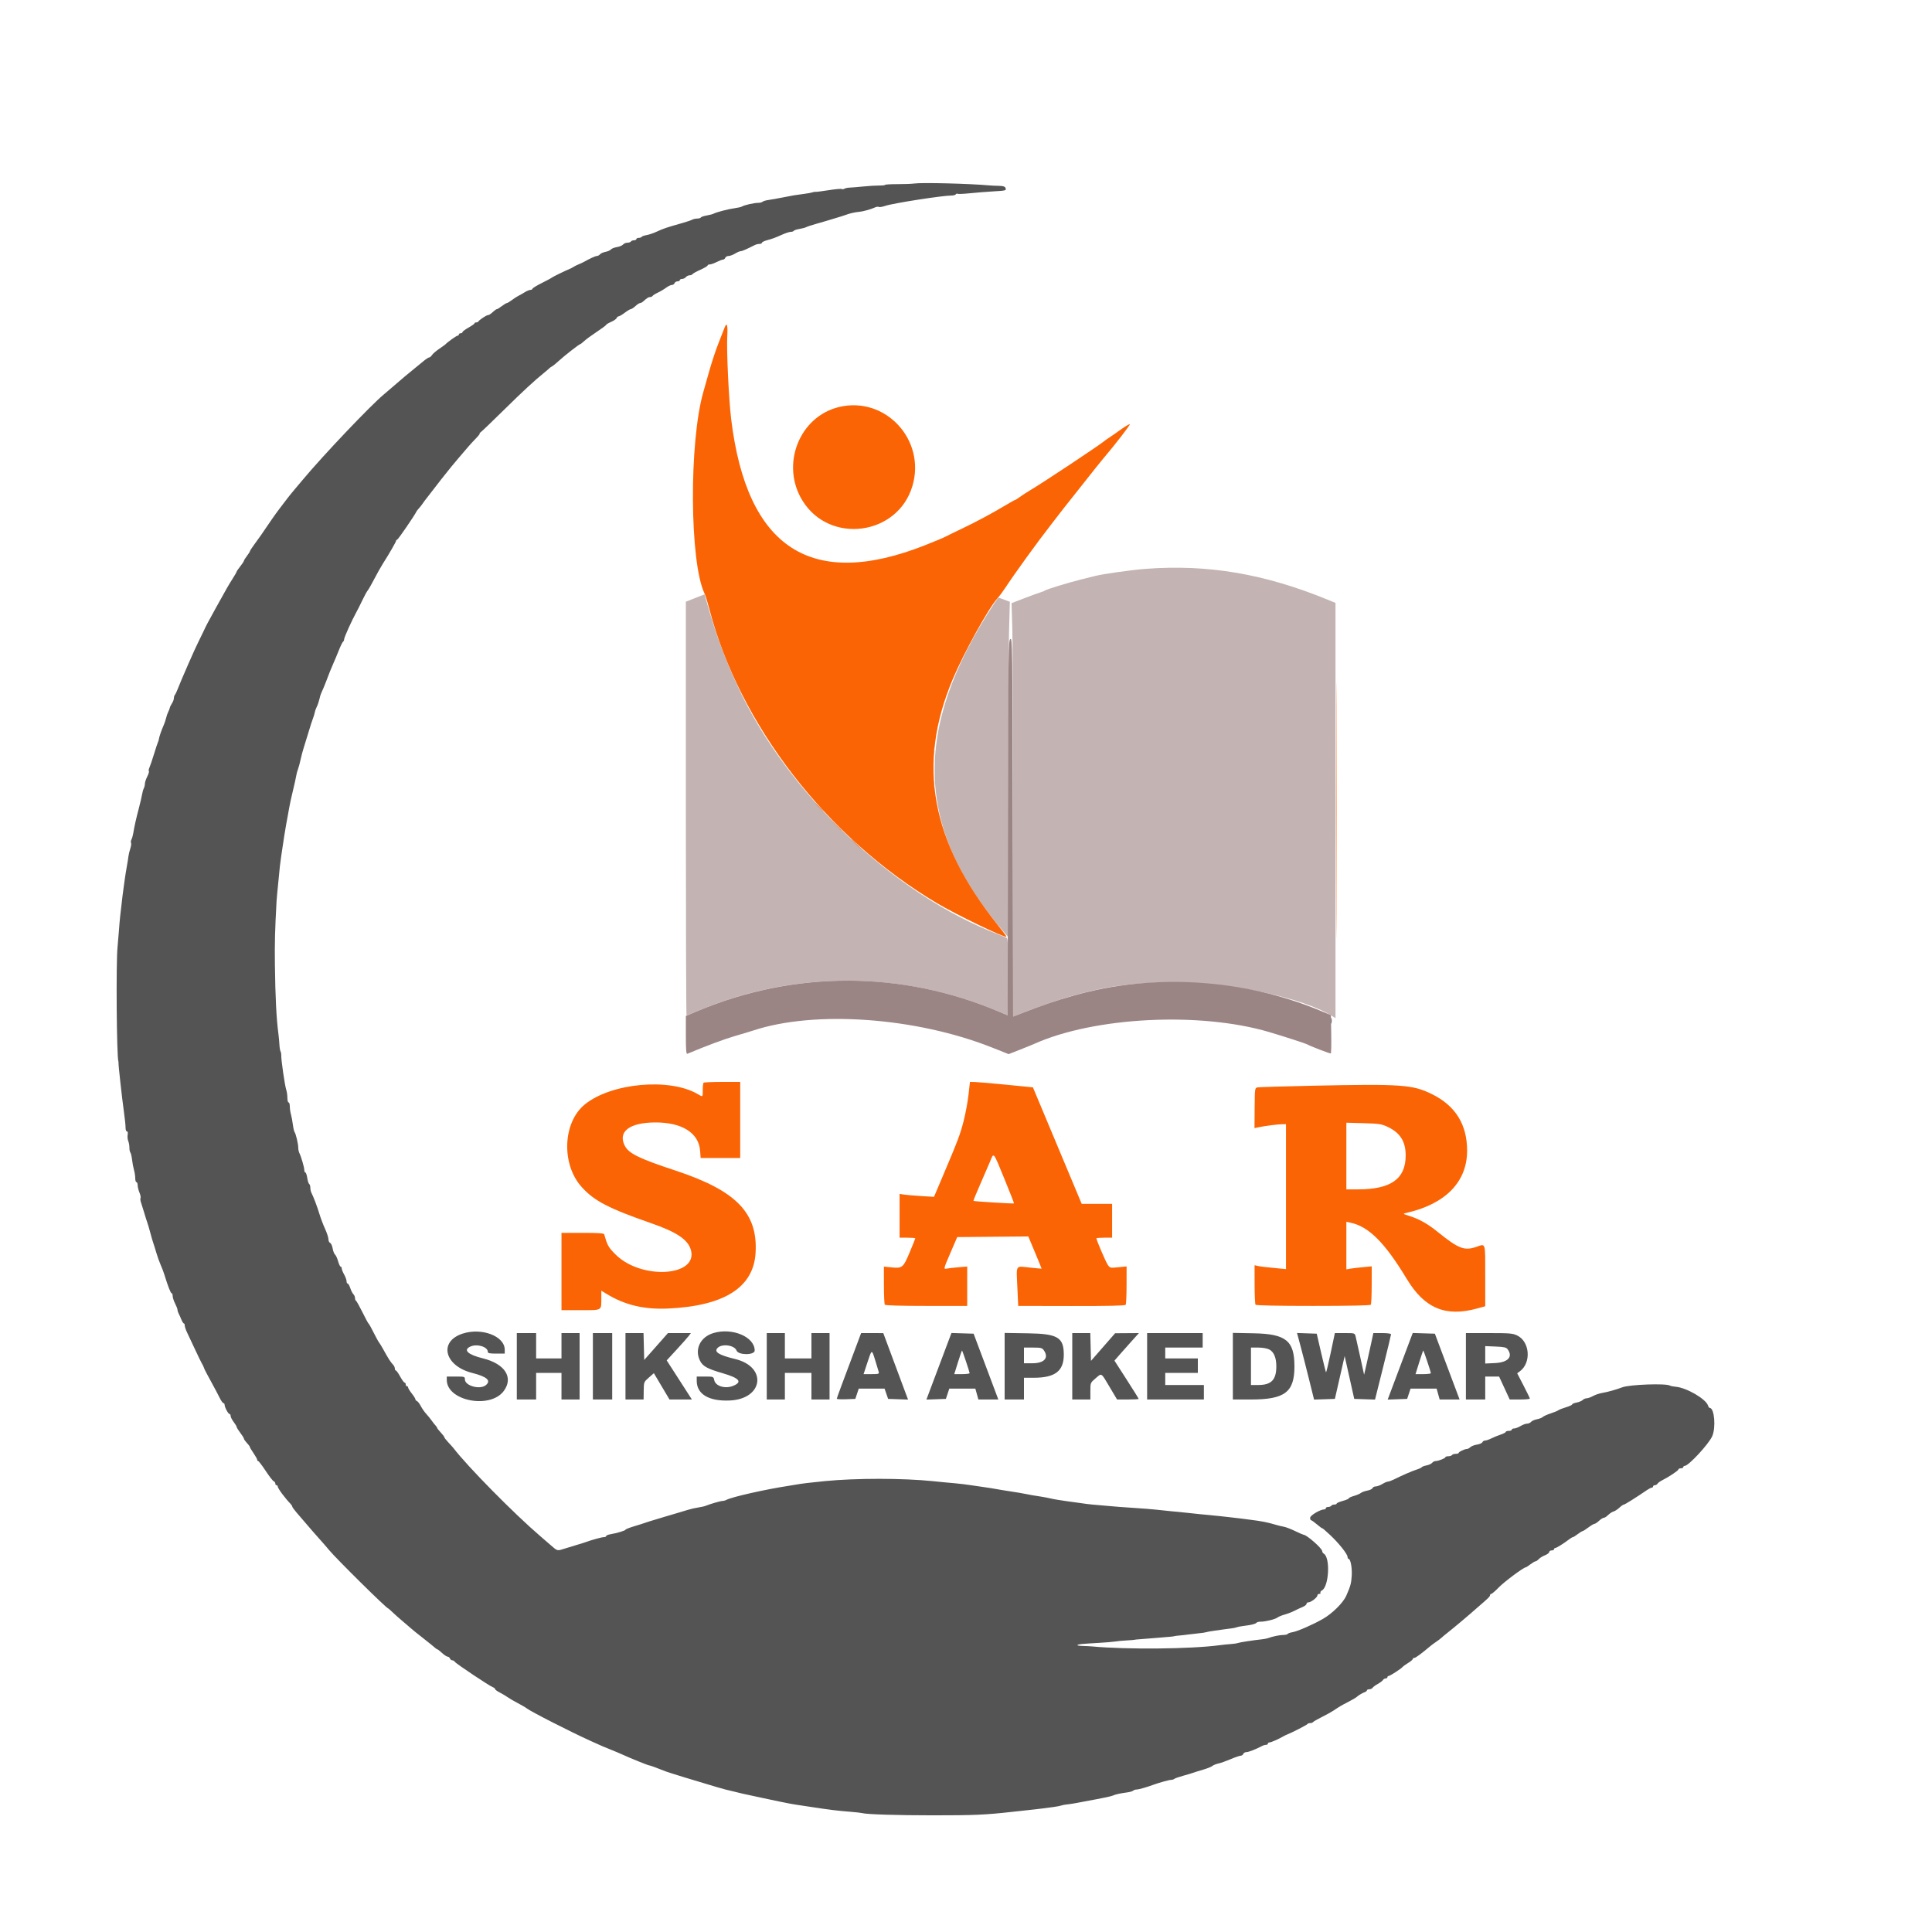 <svg id="svg" version="1.1" xmlns="http://www.w3.org/2000/svg" xmlns:xlink="http://www.w3.org/1999/xlink" width="400" height="400" viewBox="0, 0, 400,400"><g id="svgg"><path id="path0" d="M237.125 117.779 C 234.352 117.989,228.369 118.833,226.750 119.242 C 226.269 119.364,224.925 119.700,223.764 119.989 C 221.143 120.643,216.711 122.000,216.375 122.251 C 216.238 122.354,215.844 122.516,215.500 122.611 C 215.156 122.705,213.651 123.253,212.155 123.829 L 209.434 124.875 209.592 130.250 C 209.678 133.206,209.749 152.467,209.749 173.051 L 209.750 210.478 211.438 209.824 C 224.126 204.909,231.546 203.402,243.125 203.385 C 254.813 203.368,270.067 206.650,275.938 210.444 L 276.500 210.808 276.500 167.816 L 276.500 124.825 274.938 124.184 C 261.778 118.782,250.064 116.798,237.125 117.779 M143.938 123.815 L 142.000 124.577 142.000 167.414 C 142.000 190.974,142.062 210.250,142.138 210.250 C 142.214 210.250,143.310 209.810,144.575 209.273 C 164.304 200.895,186.865 200.968,206.875 209.477 L 208.625 210.221 208.691 202.315 C 208.743 196.158,208.687 194.364,208.441 194.206 C 208.267 194.094,207.519 193.773,206.779 193.492 C 185.159 185.297,162.943 164.204,152.809 142.250 C 151.273 138.922,150.911 138.071,149.625 134.762 C 148.482 131.823,147.418 128.544,146.201 124.214 L 145.875 123.054 143.938 123.815 M205.813 124.978 C 188.728 151.075,189.398 171.586,208.042 193.196 L 208.750 194.017 208.750 165.299 C 208.750 149.504,208.824 133.885,208.914 130.589 L 209.077 124.597 207.968 124.174 C 207.358 123.941,206.804 123.750,206.738 123.750 C 206.671 123.750,206.255 124.303,205.813 124.978 " stroke="none" fill="#c3b3b3" fill-rule="evenodd"></path><path id="path1" d="M150.024 67.813 C 149.906 68.122,149.345 69.553,148.777 70.993 C 148.209 72.433,147.349 75.021,146.866 76.743 C 146.383 78.466,145.826 80.438,145.628 81.125 C 142.635 91.522,142.775 116.440,145.863 122.875 C 146.061 123.287,146.500 124.694,146.839 126.000 C 153.073 150.017,171.129 173.386,193.956 186.978 C 198.005 189.389,208.082 194.251,208.391 193.943 C 208.432 193.901,207.572 192.748,206.479 191.380 C 192.728 174.167,189.834 158.282,197.239 140.658 C 199.541 135.181,204.666 125.906,206.514 123.875 C 206.889 123.463,207.574 122.551,208.036 121.848 C 210.104 118.703,214.907 112.066,217.606 108.625 C 217.930 108.213,218.585 107.360,219.062 106.732 C 219.539 106.103,220.107 105.371,220.325 105.107 C 220.542 104.842,221.880 103.155,223.297 101.359 C 226.735 97.003,227.936 95.498,228.575 94.750 C 230.786 92.160,234.037 87.954,233.919 87.836 C 233.840 87.757,233.010 88.242,232.075 88.914 C 231.140 89.587,230.058 90.338,229.671 90.585 C 229.284 90.831,228.778 91.190,228.546 91.382 C 227.469 92.275,216.206 99.752,213.500 101.371 C 212.606 101.905,211.527 102.603,211.101 102.921 C 210.676 103.240,210.263 103.500,210.185 103.500 C 210.106 103.500,209.160 104.027,208.083 104.671 C 205.253 106.363,202.005 108.099,199.000 109.525 C 197.556 110.210,196.092 110.926,195.746 111.115 C 195.400 111.304,193.535 112.086,191.602 112.852 C 167.980 122.212,154.636 113.562,151.382 86.780 C 150.883 82.677,150.404 72.464,150.574 69.563 C 150.707 67.304,150.485 66.600,150.024 67.813 M173.745 84.259 C 165.473 86.224,161.553 96.232,166.146 103.658 C 171.780 112.767,185.859 110.890,188.906 100.625 C 191.739 91.078,183.317 81.986,173.745 84.259 M276.622 167.750 C 276.622 191.331,276.652 200.978,276.687 189.188 C 276.723 177.397,276.723 158.103,276.687 146.313 C 276.652 134.522,276.622 144.169,276.622 167.750 M145.667 224.167 C 145.575 224.258,145.500 224.933,145.500 225.667 C 145.500 227.191,145.544 227.155,144.452 226.516 C 138.633 223.110,126.564 224.212,121.090 228.650 C 116.512 232.360,116.172 241.023,120.419 245.746 C 123.013 248.632,125.996 250.185,134.875 253.273 C 140.072 255.080,142.395 256.632,143.018 258.712 C 144.696 264.313,132.736 265.065,127.411 259.693 C 125.945 258.215,125.749 257.863,125.103 255.563 C 125.037 255.328,123.926 255.250,120.633 255.250 L 116.250 255.250 116.250 263.250 L 116.250 271.250 120.221 271.250 C 124.775 271.250,124.490 271.422,124.497 268.673 L 124.500 267.222 125.563 267.873 C 129.367 270.205,133.380 271.155,138.413 270.914 C 150.027 270.357,156.021 266.520,156.436 259.375 C 156.917 251.100,152.423 246.499,139.788 242.331 C 132.353 239.879,130.187 238.820,129.368 237.236 C 127.855 234.311,130.301 232.417,135.625 232.389 C 141.200 232.360,144.684 234.557,144.953 238.270 L 145.060 239.750 149.155 239.750 L 153.250 239.750 153.250 231.875 L 153.250 224.000 149.542 224.000 C 147.502 224.000,145.758 224.075,145.667 224.167 M200.520 226.656 C 200.355 228.117,199.901 230.564,199.510 232.094 C 198.797 234.884,198.321 236.140,195.108 243.709 L 193.375 247.794 190.750 247.633 C 189.306 247.544,187.703 247.408,187.188 247.329 L 186.250 247.186 186.250 251.718 L 186.250 256.250 187.875 256.250 C 188.769 256.250,189.500 256.310,189.500 256.383 C 189.500 256.456,188.981 257.752,188.347 259.264 C 187.006 262.459,186.806 262.626,184.585 262.398 L 183.000 262.236 183.004 266.056 C 183.006 268.156,183.090 269.988,183.191 270.125 C 183.308 270.284,186.466 270.376,191.813 270.375 L 200.250 270.375 200.250 266.297 L 200.250 262.220 198.438 262.374 C 197.441 262.459,196.372 262.580,196.063 262.644 C 195.307 262.799,195.308 262.793,196.841 259.237 L 198.182 256.125 205.540 256.059 L 212.898 255.993 214.288 259.309 C 215.052 261.133,215.665 262.641,215.651 262.661 C 215.637 262.681,214.527 262.578,213.185 262.434 C 210.174 262.110,210.417 261.732,210.629 266.421 L 210.808 270.375 221.842 270.395 C 229.471 270.408,232.932 270.331,233.059 270.145 C 233.160 269.996,233.244 268.148,233.246 266.037 L 233.250 262.199 231.533 262.372 C 229.845 262.541,229.807 262.532,229.333 261.835 C 228.916 261.220,227.000 256.742,227.000 256.381 C 227.000 256.309,227.731 256.250,228.625 256.250 L 230.250 256.250 230.250 252.750 L 230.250 249.250 227.103 249.250 L 223.957 249.250 223.460 248.063 C 223.187 247.409,220.915 241.981,218.410 236.000 L 213.857 225.125 208.366 224.581 C 205.346 224.282,202.412 224.028,201.847 224.018 L 200.819 224.000 200.520 226.656 M271.875 224.785 C 265.825 224.913,260.632 225.069,260.334 225.133 C 259.808 225.245,259.793 225.359,259.762 229.407 L 259.730 233.566 260.553 233.389 C 261.804 233.119,264.526 232.767,265.438 232.758 L 266.250 232.750 266.250 247.752 L 266.250 262.754 264.813 262.618 C 261.907 262.343,260.862 262.219,260.313 262.084 L 259.750 261.946 259.754 265.910 C 259.756 268.091,259.840 269.988,259.941 270.125 C 260.059 270.286,264.331 270.375,271.875 270.375 C 279.419 270.375,283.691 270.286,283.809 270.125 C 283.910 269.988,283.994 268.145,283.996 266.030 L 284.000 262.185 282.188 262.354 C 281.191 262.446,280.009 262.586,279.563 262.664 L 278.750 262.806 278.750 257.883 L 278.750 252.960 279.563 253.131 C 283.385 253.935,286.688 257.228,291.250 264.782 C 294.932 270.880,299.282 272.710,305.813 270.910 L 307.500 270.444 307.500 264.097 C 307.500 257.032,307.639 257.478,305.651 258.155 C 303.174 258.999,301.973 258.534,297.689 255.076 C 295.558 253.355,293.859 252.399,291.750 251.733 C 290.421 251.313,290.400 251.293,291.125 251.130 C 299.259 249.301,303.750 244.714,303.750 238.236 C 303.750 232.798,301.324 228.909,296.435 226.511 C 292.453 224.558,290.172 224.398,271.875 224.785 M287.250 233.283 C 289.893 234.518,291.039 236.330,291.029 239.262 C 291.014 244.082,287.981 246.234,281.188 246.246 L 278.750 246.250 278.750 239.347 L 278.750 232.444 282.313 232.543 C 285.497 232.631,286.021 232.709,287.250 233.283 M207.941 244.042 C 209.077 246.811,209.974 249.110,209.933 249.151 C 209.836 249.247,201.656 248.740,201.547 248.630 C 201.501 248.585,202.127 247.046,202.938 245.211 C 203.749 243.376,204.677 241.228,205.002 240.438 C 205.779 238.544,205.589 238.309,207.941 244.042 " stroke="none" fill="#fb6404" fill-rule="evenodd"></path><path id="path2" d="M209.187 132.302 C 208.773 132.607,208.745 134.783,208.687 171.423 L 208.625 210.221 206.875 209.477 C 186.794 200.939,164.496 200.885,144.438 209.326 L 142.000 210.351 142.000 214.327 C 142.000 217.412,142.070 218.274,142.313 218.172 C 146.079 216.584,149.997 215.121,152.153 214.499 C 153.650 214.067,155.337 213.559,155.903 213.371 C 168.688 209.120,189.676 210.619,205.475 216.911 L 208.825 218.245 211.100 217.353 C 212.351 216.862,213.713 216.309,214.125 216.124 C 226.588 210.535,248.411 209.435,262.750 213.672 C 265.706 214.545,270.324 216.037,270.625 216.216 C 271.250 216.587,275.391 218.179,275.528 218.101 C 275.613 218.052,275.653 216.248,275.617 214.091 L 275.553 210.169 273.294 209.229 C 257.398 202.612,238.682 201.463,222.375 206.101 C 218.540 207.192,216.003 208.056,211.438 209.824 L 209.752 210.477 209.688 171.228 C 209.628 133.877,209.604 131.994,209.187 132.302 " stroke="none" fill="#9b8484" fill-rule="evenodd"></path><path id="path3" d="M189.220 38.000 C 188.755 38.069,187.222 38.125,185.813 38.125 C 184.404 38.125,183.251 38.192,183.251 38.273 C 183.250 38.354,182.716 38.415,182.063 38.409 C 181.409 38.402,179.919 38.492,178.750 38.608 C 177.581 38.724,176.287 38.831,175.875 38.847 C 175.463 38.862,174.984 38.966,174.813 39.077 C 174.641 39.188,174.393 39.213,174.262 39.133 C 174.132 39.052,172.910 39.163,171.547 39.380 C 170.185 39.596,168.970 39.750,168.848 39.722 C 168.725 39.694,168.456 39.735,168.250 39.814 C 168.044 39.893,167.313 40.031,166.625 40.120 C 164.558 40.390,164.207 40.448,162.125 40.867 C 161.025 41.088,159.675 41.328,159.125 41.401 C 158.575 41.474,158.018 41.638,157.887 41.766 C 157.757 41.895,157.329 42.000,156.936 42.000 C 156.117 42.000,153.997 42.483,153.625 42.755 C 153.488 42.855,152.813 43.012,152.125 43.105 C 150.801 43.282,148.384 43.908,147.740 44.240 C 147.529 44.349,146.883 44.518,146.304 44.616 C 145.726 44.714,145.189 44.896,145.112 45.022 C 145.034 45.147,144.694 45.250,144.357 45.250 C 144.019 45.250,143.548 45.356,143.309 45.485 C 143.070 45.615,142.200 45.912,141.375 46.145 C 138.040 47.088,137.321 47.329,136.071 47.916 C 135.353 48.253,134.366 48.594,133.877 48.673 C 133.388 48.752,132.928 48.915,132.854 49.034 C 132.781 49.153,132.502 49.250,132.235 49.250 C 131.968 49.250,131.750 49.362,131.750 49.500 C 131.750 49.638,131.532 49.750,131.265 49.750 C 130.998 49.750,130.710 49.862,130.625 50.000 C 130.540 50.138,130.210 50.250,129.891 50.250 C 129.572 50.250,129.170 50.420,128.998 50.627 C 128.826 50.835,128.252 51.074,127.722 51.158 C 127.193 51.243,126.634 51.464,126.480 51.650 C 126.326 51.835,125.821 52.058,125.359 52.145 C 124.896 52.231,124.388 52.459,124.228 52.651 C 124.069 52.843,123.778 53.000,123.581 53.000 C 123.276 53.000,122.178 53.501,120.750 54.293 C 120.544 54.408,120.094 54.613,119.750 54.750 C 119.406 54.888,118.956 55.113,118.750 55.251 C 118.544 55.390,118.206 55.570,118.000 55.651 C 117.140 55.991,114.365 57.343,114.250 57.478 C 114.181 57.559,113.253 58.059,112.188 58.589 C 111.122 59.119,110.250 59.653,110.250 59.776 C 110.250 59.899,110.053 60.008,109.813 60.018 C 109.572 60.028,109.037 60.252,108.625 60.515 C 108.213 60.777,107.650 61.097,107.375 61.225 C 107.100 61.352,106.488 61.748,106.014 62.103 C 105.540 62.459,105.055 62.750,104.935 62.750 C 104.815 62.750,104.348 63.031,103.897 63.375 C 103.447 63.719,102.996 64.000,102.896 64.000 C 102.796 64.000,102.557 64.141,102.366 64.313 C 101.534 65.058,101.255 65.250,101.000 65.250 C 100.697 65.250,99.171 66.273,99.042 66.563 C 98.996 66.666,98.799 66.750,98.604 66.750 C 98.409 66.750,98.250 66.834,98.250 66.938 C 98.250 67.041,97.687 67.441,97.000 67.827 C 96.312 68.213,95.750 68.635,95.750 68.764 C 95.750 68.894,95.581 69.000,95.375 69.000 C 95.169 69.000,95.000 69.112,95.000 69.250 C 95.000 69.388,94.881 69.500,94.735 69.500 C 94.510 69.500,92.630 70.836,92.250 71.266 C 92.181 71.344,91.586 71.775,90.928 72.223 C 90.270 72.670,89.596 73.254,89.430 73.519 C 89.265 73.783,89.012 74.000,88.869 74.000 C 88.725 74.000,88.235 74.309,87.780 74.688 C 87.324 75.066,86.428 75.798,85.788 76.316 C 84.365 77.467,83.328 78.339,81.375 80.030 C 80.550 80.744,79.706 81.467,79.500 81.636 C 76.828 83.826,66.866 94.308,62.677 99.338 C 62.236 99.868,61.477 100.768,60.991 101.338 C 60.505 101.908,59.774 102.815,59.366 103.353 C 58.958 103.892,58.231 104.848,57.750 105.479 C 57.009 106.450,55.935 107.989,54.000 110.851 C 53.794 111.156,53.203 111.976,52.687 112.674 C 52.172 113.371,51.750 114.019,51.750 114.113 C 51.750 114.207,51.469 114.652,51.125 115.103 C 50.781 115.553,50.500 116.008,50.500 116.113 C 50.500 116.217,50.163 116.729,49.750 117.250 C 49.338 117.771,49.000 118.263,49.000 118.344 C 49.000 118.424,48.623 119.083,48.163 119.808 C 47.323 121.129,46.935 121.805,44.754 125.750 C 42.911 129.083,42.804 129.286,42.057 130.875 C 41.669 131.700,41.231 132.600,41.083 132.875 C 40.524 133.918,37.412 141.015,36.752 142.750 C 36.569 143.231,36.325 143.732,36.210 143.862 C 36.094 143.993,36.000 144.306,36.000 144.559 C 36.000 144.811,35.822 145.289,35.605 145.621 C 35.387 145.952,35.185 146.370,35.155 146.549 C 35.125 146.729,34.981 147.100,34.835 147.375 C 34.689 147.650,34.493 148.213,34.401 148.625 C 34.308 149.037,34.082 149.713,33.897 150.125 C 33.448 151.129,32.960 152.537,32.900 153.004 C 32.873 153.213,32.790 153.494,32.714 153.629 C 32.638 153.764,32.266 154.887,31.887 156.125 C 31.507 157.363,31.077 158.628,30.931 158.937 C 30.785 159.246,30.736 159.570,30.822 159.656 C 30.908 159.742,30.758 160.243,30.489 160.771 C 30.220 161.298,30.000 161.967,30.000 162.256 C 30.000 162.546,29.900 162.972,29.777 163.204 C 29.654 163.436,29.489 164.019,29.411 164.500 C 29.332 164.981,29.029 166.275,28.738 167.375 C 28.176 169.502,27.824 171.077,27.592 172.500 C 27.514 172.981,27.343 173.574,27.213 173.818 C 27.083 174.061,27.046 174.373,27.131 174.510 C 27.216 174.647,27.147 175.179,26.977 175.692 C 26.807 176.205,26.637 176.906,26.600 177.250 C 26.563 177.594,26.410 178.550,26.261 179.375 C 26.112 180.200,25.931 181.325,25.859 181.875 C 25.787 182.425,25.676 183.213,25.613 183.625 C 25.479 184.500,25.309 185.912,24.875 189.750 C 24.805 190.369,24.689 191.719,24.617 192.750 C 24.545 193.781,24.417 195.300,24.332 196.125 C 24.003 199.328,24.151 218.829,24.510 219.750 C 24.537 219.819,24.548 219.952,24.535 220.045 C 24.489 220.375,25.264 227.406,25.632 230.000 C 25.837 231.444,26.000 232.991,25.995 233.438 C 25.989 233.888,26.112 234.250,26.271 234.250 C 26.448 234.250,26.509 234.509,26.429 234.925 C 26.358 235.296,26.414 235.887,26.553 236.237 C 26.692 236.588,26.800 237.209,26.793 237.618 C 26.786 238.026,26.876 238.476,26.992 238.618 C 27.109 238.759,27.268 239.438,27.347 240.125 C 27.425 240.813,27.604 241.768,27.745 242.248 C 27.885 242.729,28.000 243.488,28.000 243.936 C 28.000 244.384,28.113 244.750,28.250 244.750 C 28.387 244.750,28.500 245.035,28.500 245.383 C 28.500 245.731,28.668 246.418,28.873 246.910 C 29.079 247.401,29.180 247.910,29.099 248.042 C 29.018 248.173,29.059 248.583,29.191 248.953 C 29.322 249.322,29.627 250.300,29.869 251.125 C 30.110 251.950,30.395 252.850,30.501 253.125 C 30.608 253.400,30.888 254.356,31.125 255.250 C 31.362 256.144,31.640 257.100,31.743 257.375 C 31.846 257.650,32.128 258.550,32.369 259.375 C 32.611 260.200,33.013 261.325,33.262 261.875 C 33.512 262.425,33.855 263.325,34.024 263.875 C 34.782 266.334,35.334 267.750,35.533 267.750 C 35.653 267.750,35.750 268.007,35.750 268.322 C 35.750 268.637,35.975 269.336,36.250 269.875 C 36.525 270.414,36.750 271.002,36.750 271.181 C 36.750 271.360,36.855 271.702,36.984 271.941 C 37.112 272.180,37.365 272.741,37.545 273.188 C 37.725 273.634,37.957 274.000,38.061 274.000 C 38.165 274.000,38.250 274.197,38.249 274.438 C 38.249 274.678,38.465 275.325,38.731 275.875 C 38.996 276.425,39.737 278.000,40.377 279.375 C 41.017 280.750,41.645 282.044,41.772 282.250 C 41.899 282.456,42.059 282.766,42.127 282.938 C 42.194 283.109,42.308 283.391,42.379 283.563 C 42.450 283.734,43.064 284.887,43.744 286.125 C 44.424 287.363,45.212 288.853,45.496 289.438 C 45.780 290.022,46.122 290.500,46.256 290.500 C 46.390 290.500,46.500 290.651,46.500 290.837 C 46.500 291.338,47.252 292.750,47.518 292.750 C 47.646 292.750,47.750 292.936,47.750 293.164 C 47.750 293.392,48.031 293.947,48.375 294.397 C 48.719 294.848,49.000 295.317,49.000 295.439 C 49.000 295.561,49.334 296.103,49.743 296.643 C 50.152 297.183,50.489 297.717,50.493 297.830 C 50.497 297.943,50.641 298.193,50.813 298.384 C 51.491 299.141,51.750 299.485,51.750 299.632 C 51.750 299.716,52.087 300.275,52.500 300.875 C 52.912 301.475,53.250 302.085,53.250 302.233 C 53.250 302.380,53.344 302.500,53.459 302.500 C 53.574 302.500,54.268 303.411,55.000 304.524 C 55.733 305.636,56.482 306.605,56.666 306.675 C 56.850 306.746,57.000 306.960,57.000 307.152 C 57.000 307.343,57.112 307.500,57.250 307.500 C 57.388 307.500,57.500 307.617,57.500 307.760 C 57.500 308.142,58.993 310.160,60.187 311.392 C 60.359 311.569,60.503 311.807,60.506 311.920 C 60.509 312.033,60.900 312.575,61.374 313.125 C 63.550 315.647,64.167 316.365,64.750 317.053 C 65.094 317.459,65.769 318.222,66.250 318.750 C 66.731 319.277,67.575 320.250,68.125 320.912 C 69.694 322.801,80.020 333.000,80.364 333.000 C 80.411 333.000,80.827 333.366,81.288 333.813 C 81.748 334.260,82.733 335.132,83.475 335.750 C 84.218 336.369,85.006 337.044,85.227 337.250 C 85.448 337.456,86.353 338.188,87.239 338.875 C 88.124 339.563,89.044 340.294,89.282 340.500 C 90.118 341.225,90.480 341.500,90.599 341.500 C 90.665 341.500,91.089 341.837,91.540 342.250 C 91.992 342.662,92.509 343.000,92.689 343.000 C 92.868 343.000,93.080 343.169,93.160 343.375 C 93.239 343.581,93.455 343.750,93.639 343.750 C 93.824 343.750,94.065 343.894,94.175 344.070 C 94.404 344.437,101.399 349.105,102.063 349.334 C 102.303 349.416,102.500 349.583,102.500 349.703 C 102.500 349.823,102.922 350.136,103.438 350.398 C 103.953 350.660,104.713 351.112,105.125 351.402 C 105.537 351.692,106.494 352.249,107.250 352.640 C 108.006 353.031,108.802 353.496,109.017 353.673 C 109.788 354.306,118.030 358.513,122.250 360.427 C 124.668 361.524,125.098 361.710,126.500 362.264 C 127.256 362.564,128.325 363.015,128.875 363.267 C 130.573 364.047,134.167 365.500,134.397 365.500 C 134.583 365.500,135.877 365.971,137.875 366.766 C 138.412 366.979,144.235 368.775,146.500 369.426 C 147.256 369.643,148.156 369.912,148.500 370.024 C 149.214 370.256,151.150 370.759,151.831 370.891 C 152.084 370.939,152.478 371.036,152.707 371.105 C 152.937 371.174,153.463 371.301,153.875 371.387 C 155.089 371.641,156.670 371.982,157.875 372.250 C 160.722 372.883,163.685 373.478,164.750 373.632 C 165.094 373.681,166.556 373.901,168.000 374.121 C 171.999 374.728,173.301 374.888,176.125 375.114 C 177.225 375.202,178.294 375.324,178.500 375.384 C 179.397 375.645,185.721 375.843,193.125 375.844 C 201.815 375.844,203.937 375.750,209.625 375.118 C 211.688 374.889,213.825 374.655,214.375 374.598 C 214.925 374.541,215.713 374.447,216.125 374.389 C 216.537 374.331,217.438 374.210,218.125 374.120 C 218.813 374.031,219.544 373.889,219.750 373.806 C 219.956 373.723,220.463 373.626,220.875 373.592 C 221.287 373.557,222.188 373.418,222.875 373.282 C 223.563 373.147,225.419 372.801,227.000 372.513 C 228.581 372.226,230.100 371.889,230.375 371.764 C 230.947 371.505,231.933 371.286,233.375 371.097 C 233.925 371.026,234.482 370.862,234.612 370.733 C 234.743 370.605,235.066 370.500,235.329 370.500 C 235.751 370.500,237.409 370.027,238.875 369.488 C 240.026 369.065,242.087 368.500,242.479 368.500 C 242.710 368.500,243.007 368.407,243.138 368.292 C 243.268 368.178,244.106 367.884,245.000 367.640 C 245.894 367.395,246.850 367.109,247.125 367.004 C 247.400 366.898,248.300 366.617,249.125 366.379 C 249.950 366.141,250.794 365.802,251.000 365.626 C 251.206 365.450,251.760 365.224,252.230 365.124 C 252.700 365.024,253.847 364.617,254.779 364.221 C 255.710 363.824,256.651 363.500,256.869 363.500 C 257.087 363.500,257.330 363.331,257.410 363.125 C 257.489 362.919,257.787 362.750,258.073 362.750 C 258.532 362.750,260.051 362.155,261.309 361.482 C 261.548 361.354,261.913 361.250,262.122 361.250 C 262.330 361.250,262.500 361.137,262.500 361.000 C 262.500 360.863,262.658 360.750,262.851 360.750 C 263.168 360.750,264.787 360.034,265.750 359.467 C 265.956 359.346,266.294 359.182,266.500 359.104 C 267.467 358.735,270.634 357.104,270.708 356.938 C 270.754 356.834,271.001 356.750,271.256 356.750 C 271.512 356.750,271.778 356.657,271.848 356.544 C 271.918 356.430,272.740 355.956,273.675 355.490 C 274.610 355.023,275.712 354.413,276.125 354.133 C 277.233 353.381,277.765 353.065,278.875 352.500 C 279.939 351.959,280.795 351.455,281.000 351.250 C 281.253 350.997,282.137 350.481,282.563 350.339 C 282.803 350.258,283.000 350.092,283.000 349.971 C 283.000 349.849,283.219 349.750,283.488 349.750 C 283.756 349.750,284.065 349.609,284.175 349.438 C 284.285 349.266,284.769 348.909,285.250 348.645 C 285.731 348.380,286.215 348.015,286.325 347.832 C 286.435 347.649,286.688 347.500,286.887 347.500 C 287.087 347.500,287.250 347.387,287.250 347.250 C 287.250 347.113,287.357 347.000,287.487 347.000 C 287.766 347.000,290.011 345.553,290.375 345.139 C 290.512 344.982,291.047 344.597,291.563 344.282 C 292.078 343.967,292.500 343.606,292.500 343.480 C 292.500 343.353,292.643 343.250,292.817 343.250 C 293.091 343.250,294.246 342.401,296.146 340.801 C 296.432 340.560,296.974 340.161,297.350 339.914 C 297.726 339.668,298.237 339.277,298.485 339.046 C 298.733 338.814,299.260 338.377,299.656 338.073 C 300.051 337.770,300.676 337.264,301.044 336.948 C 301.413 336.633,302.127 336.038,302.633 335.625 C 303.138 335.212,303.866 334.594,304.250 334.250 C 304.633 333.906,305.472 333.175,306.113 332.625 C 308.142 330.885,308.500 330.531,308.500 330.262 C 308.500 330.118,308.613 330.000,308.750 330.000 C 308.888 330.000,309.591 329.392,310.313 328.648 C 311.444 327.483,315.450 324.500,315.885 324.500 C 315.966 324.500,316.402 324.219,316.853 323.875 C 317.303 323.531,317.785 323.250,317.922 323.250 C 318.060 323.250,318.356 323.047,318.581 322.799 C 318.805 322.551,319.385 322.192,319.870 322.002 C 320.354 321.812,320.750 321.509,320.750 321.328 C 320.750 321.148,320.975 321.000,321.250 321.000 C 321.525 321.000,321.750 320.887,321.750 320.750 C 321.750 320.613,321.858 320.500,321.989 320.500 C 322.249 320.500,323.731 319.581,324.790 318.763 C 325.155 318.481,325.538 318.250,325.641 318.250 C 325.744 318.250,326.197 317.969,326.647 317.625 C 327.098 317.281,327.559 316.997,327.671 316.993 C 327.783 316.989,328.317 316.652,328.857 316.243 C 329.397 315.834,329.961 315.500,330.110 315.500 C 330.258 315.500,330.683 315.219,331.054 314.875 C 331.425 314.531,331.854 314.250,332.007 314.250 C 332.160 314.250,332.443 314.109,332.634 313.938 C 333.410 313.241,333.685 313.054,334.144 312.908 C 334.409 312.824,334.929 312.473,335.302 312.128 C 335.674 311.782,336.085 311.500,336.216 311.500 C 336.419 311.500,338.679 310.080,341.052 308.462 C 341.425 308.208,341.847 308.000,341.990 308.000 C 342.133 308.000,342.250 307.887,342.250 307.750 C 342.250 307.613,342.413 307.500,342.613 307.500 C 342.812 307.500,343.065 307.354,343.175 307.177 C 343.285 306.999,343.712 306.686,344.125 306.482 C 345.473 305.816,347.500 304.462,347.500 304.229 C 347.500 304.103,347.725 304.000,348.000 304.000 C 348.275 304.000,348.500 303.887,348.500 303.750 C 348.500 303.613,348.641 303.497,348.813 303.493 C 349.607 303.475,353.747 299.010,354.486 297.375 C 355.289 295.597,354.946 291.500,353.994 291.500 C 353.878 291.500,353.712 291.275,353.625 291.000 C 353.193 289.640,349.160 287.294,346.945 287.114 C 346.433 287.072,345.895 286.964,345.748 286.874 C 344.939 286.374,337.384 286.646,335.875 287.229 C 334.701 287.682,332.796 288.217,331.767 288.382 C 331.158 288.479,330.283 288.771,329.822 289.030 C 329.362 289.288,328.771 289.500,328.510 289.500 C 328.249 289.500,327.875 289.661,327.679 289.857 C 327.482 290.053,326.912 290.291,326.411 290.385 C 325.910 290.479,325.500 290.651,325.500 290.768 C 325.500 290.885,324.923 291.152,324.218 291.361 C 323.513 291.571,322.810 291.846,322.655 291.972 C 322.501 292.099,321.777 292.397,321.046 292.635 C 320.315 292.873,319.581 293.204,319.415 293.371 C 319.249 293.537,318.705 293.750,318.206 293.843 C 317.708 293.937,317.163 294.179,316.995 294.382 C 316.826 294.584,316.449 294.750,316.157 294.751 C 315.864 294.751,315.257 294.976,314.806 295.251 C 314.356 295.525,313.766 295.750,313.494 295.750 C 313.222 295.750,313.000 295.863,313.000 296.000 C 313.000 296.137,312.719 296.250,312.375 296.250 C 312.031 296.250,311.750 296.344,311.750 296.460 C 311.750 296.575,311.272 296.827,310.688 297.020 C 310.103 297.212,309.236 297.568,308.760 297.810 C 308.284 298.052,307.705 298.250,307.474 298.250 C 307.243 298.250,306.995 298.403,306.923 298.590 C 306.851 298.776,306.341 299.001,305.789 299.090 C 305.237 299.178,304.617 299.419,304.411 299.625 C 304.204 299.831,303.881 300.000,303.693 300.000 C 303.219 300.000,302.004 300.584,302.002 300.813 C 302.001 300.916,301.725 301.000,301.390 301.000 C 301.054 301.000,300.710 301.113,300.625 301.250 C 300.540 301.387,300.196 301.500,299.860 301.500 C 299.525 301.500,299.250 301.590,299.250 301.700 C 299.250 301.928,297.785 302.500,297.200 302.500 C 296.986 302.500,296.674 302.666,296.505 302.868 C 296.337 303.071,295.816 303.309,295.347 303.397 C 294.878 303.485,294.438 303.648,294.369 303.760 C 294.300 303.872,293.823 304.096,293.309 304.259 C 292.373 304.554,290.465 305.382,288.664 306.274 C 288.135 306.536,287.547 306.750,287.357 306.750 C 287.167 306.750,286.644 306.975,286.194 307.249 C 285.743 307.524,285.134 307.749,284.839 307.749 C 284.545 307.750,284.244 307.905,284.172 308.093 C 284.099 308.282,283.609 308.517,283.082 308.615 C 282.556 308.712,281.956 308.932,281.750 309.103 C 281.544 309.274,280.897 309.550,280.313 309.717 C 279.728 309.884,279.250 310.108,279.250 310.215 C 279.250 310.322,278.688 310.563,278.000 310.750 C 277.313 310.937,276.750 311.183,276.750 311.295 C 276.750 311.408,276.532 311.500,276.265 311.500 C 275.998 311.500,275.710 311.613,275.625 311.750 C 275.540 311.887,275.252 312.000,274.985 312.000 C 274.718 312.000,274.500 312.113,274.500 312.250 C 274.500 312.387,274.359 312.501,274.188 312.502 C 273.346 312.509,271.250 313.748,271.250 314.238 C 271.250 314.520,271.342 314.750,271.455 314.750 C 271.568 314.750,272.130 315.153,272.705 315.644 C 273.280 316.136,273.750 316.478,273.750 316.403 C 273.750 316.328,274.494 316.966,275.404 317.821 C 277.238 319.545,279.000 321.771,279.000 322.364 C 279.000 322.576,279.095 322.750,279.210 322.750 C 279.615 322.750,279.966 324.638,279.861 326.250 C 279.758 327.844,279.616 328.361,278.732 330.375 C 278.089 331.841,275.843 334.067,273.875 335.190 C 271.777 336.386,268.622 337.762,267.592 337.929 C 267.122 338.005,266.678 338.165,266.604 338.284 C 266.531 338.403,266.112 338.501,265.673 338.501 C 264.944 338.503,263.433 338.819,262.500 339.167 C 262.294 339.244,261.788 339.343,261.375 339.388 C 259.367 339.606,256.686 340.019,256.250 340.178 C 256.044 340.253,255.369 340.349,254.750 340.391 C 254.131 340.433,253.119 340.536,252.500 340.621 C 246.666 341.416,233.202 341.547,226.125 340.877 C 225.713 340.838,224.822 340.794,224.146 340.778 C 223.470 340.763,222.989 340.677,223.078 340.588 C 223.261 340.406,223.793 340.352,227.500 340.141 C 228.944 340.059,230.463 339.931,230.875 339.857 C 231.287 339.783,232.356 339.682,233.250 339.633 C 234.144 339.584,234.875 339.525,234.875 339.501 C 234.875 339.476,235.381 339.424,236.000 339.383 C 236.619 339.342,238.137 339.221,239.375 339.115 C 240.613 339.008,241.934 338.896,242.313 338.866 C 242.691 338.837,243.084 338.781,243.188 338.744 C 243.291 338.706,243.713 338.651,244.125 338.621 C 244.537 338.592,245.438 338.490,246.125 338.394 C 246.813 338.298,247.825 338.181,248.375 338.133 C 248.925 338.086,249.544 337.990,249.750 337.920 C 249.956 337.850,250.688 337.719,251.375 337.630 C 252.063 337.540,252.963 337.412,253.375 337.345 C 253.787 337.278,254.463 337.190,254.875 337.150 C 255.287 337.111,255.794 337.008,256.000 336.922 C 256.206 336.836,256.825 336.712,257.375 336.647 C 258.959 336.459,259.999 336.204,260.145 335.968 C 260.219 335.848,260.617 335.750,261.029 335.750 C 262.035 335.750,264.036 335.250,264.500 334.883 C 264.706 334.720,265.381 334.443,266.000 334.269 C 266.619 334.094,267.519 333.746,268.000 333.496 C 268.481 333.245,269.241 332.891,269.688 332.709 C 270.134 332.527,270.500 332.237,270.500 332.064 C 270.500 331.891,270.673 331.750,270.885 331.750 C 271.413 331.750,272.750 330.731,272.750 330.328 C 272.750 330.148,272.925 330.000,273.140 330.000 C 273.354 330.000,273.463 329.893,273.383 329.763 C 273.302 329.632,273.438 329.417,273.686 329.284 C 275.146 328.503,275.461 322.498,274.084 321.675 C 273.901 321.565,273.750 321.333,273.750 321.160 C 273.750 320.584,270.531 317.750,269.877 317.750 C 269.790 317.750,269.009 317.408,268.141 316.989 C 267.273 316.571,266.240 316.172,265.844 316.103 C 265.449 316.034,264.788 315.877,264.375 315.755 C 262.338 315.154,261.334 314.955,258.625 314.616 C 258.350 314.582,257.506 314.473,256.750 314.373 C 255.994 314.274,254.981 314.157,254.500 314.113 C 254.019 314.069,253.175 313.975,252.625 313.904 C 252.075 313.833,250.950 313.720,250.125 313.653 C 249.300 313.586,247.669 313.421,246.500 313.287 C 245.331 313.153,244.206 313.035,244.000 313.025 C 243.794 313.016,243.119 312.954,242.500 312.888 C 239.437 312.562,238.764 312.495,237.375 312.380 C 236.550 312.311,234.919 312.196,233.750 312.125 C 232.581 312.054,231.063 311.939,230.375 311.871 C 229.688 311.802,228.431 311.693,227.583 311.629 C 226.734 311.564,225.609 311.455,225.083 311.386 C 222.441 311.043,218.805 310.515,218.250 310.394 C 216.628 310.042,216.317 309.981,215.500 309.854 C 213.843 309.598,213.584 309.553,212.231 309.287 C 211.485 309.141,210.425 308.958,209.875 308.881 C 209.325 308.804,208.256 308.635,207.500 308.506 C 206.744 308.376,205.675 308.193,205.125 308.099 C 204.575 308.005,203.844 307.896,203.500 307.858 C 203.156 307.819,202.109 307.666,201.173 307.518 C 200.236 307.369,198.717 307.183,197.798 307.104 C 196.878 307.024,195.731 306.919,195.250 306.870 C 194.769 306.821,193.869 306.729,193.250 306.666 C 186.877 306.018,177.275 306.012,170.750 306.650 C 167.793 306.940,165.837 307.178,164.750 307.381 C 164.406 307.445,163.692 307.563,163.164 307.643 C 158.581 308.337,151.518 309.931,150.441 310.515 C 150.202 310.644,149.830 310.750,149.613 310.750 C 149.210 310.750,147.024 311.379,146.125 311.753 C 145.850 311.867,145.147 312.027,144.563 312.109 C 143.978 312.190,143.022 312.409,142.438 312.595 C 141.853 312.782,140.700 313.127,139.875 313.362 C 139.050 313.598,138.094 313.880,137.750 313.990 C 137.406 314.101,136.450 314.389,135.625 314.631 C 134.800 314.872,133.900 315.155,133.625 315.260 C 133.350 315.364,132.309 315.694,131.313 315.992 C 130.316 316.291,129.500 316.614,129.500 316.711 C 129.500 316.893,127.723 317.426,126.313 317.666 C 125.866 317.742,125.500 317.905,125.500 318.027 C 125.500 318.150,125.288 318.250,125.029 318.250 C 124.590 318.250,122.521 318.812,121.375 319.242 C 121.100 319.345,120.256 319.612,119.500 319.834 C 118.744 320.056,117.587 320.410,116.929 320.619 C 115.338 321.126,115.438 321.149,114.049 319.938 C 113.379 319.353,112.391 318.498,111.853 318.038 C 106.442 313.408,96.748 303.574,93.875 299.801 C 93.737 299.621,93.259 299.089,92.813 298.620 C 92.366 298.151,91.999 297.679,91.999 297.571 C 91.998 297.463,91.661 297.015,91.249 296.576 C 90.837 296.137,90.500 295.707,90.500 295.621 C 90.500 295.535,90.359 295.322,90.188 295.148 C 90.016 294.975,89.650 294.511,89.375 294.117 C 89.100 293.723,88.594 293.101,88.250 292.734 C 87.906 292.367,87.403 291.645,87.133 291.129 C 86.862 290.614,86.496 290.137,86.320 290.069 C 86.144 290.002,86.000 289.834,86.000 289.697 C 86.000 289.559,85.662 289.021,85.250 288.500 C 84.837 287.979,84.500 287.429,84.500 287.277 C 84.500 287.124,84.388 287.000,84.250 287.000 C 84.112 287.000,84.000 286.831,84.000 286.625 C 84.000 286.419,83.895 286.250,83.766 286.250 C 83.637 286.250,83.225 285.688,82.851 285.000 C 82.477 284.313,82.076 283.750,81.960 283.750 C 81.845 283.750,81.750 283.573,81.750 283.357 C 81.750 283.141,81.609 282.807,81.438 282.616 C 80.785 281.888,80.502 281.447,79.280 279.250 C 78.936 278.631,78.592 278.069,78.515 278.000 C 78.438 277.931,78.150 277.434,77.875 276.896 C 76.762 274.716,76.434 274.119,76.283 274.000 C 76.196 273.931,75.623 272.863,75.010 271.625 C 74.397 270.387,73.807 269.338,73.698 269.292 C 73.589 269.246,73.500 269.001,73.500 268.747 C 73.500 268.493,73.348 268.134,73.163 267.948 C 72.977 267.763,72.687 267.192,72.518 266.681 C 72.349 266.169,72.107 265.750,71.981 265.750 C 71.854 265.750,71.750 265.528,71.750 265.258 C 71.750 264.987,71.525 264.365,71.250 263.875 C 70.975 263.385,70.750 262.819,70.750 262.617 C 70.750 262.415,70.652 262.250,70.532 262.250 C 70.413 262.250,70.174 261.746,70.001 261.130 C 69.829 260.514,69.542 259.888,69.363 259.740 C 69.185 259.592,68.963 259.020,68.870 258.468 C 68.776 257.917,68.543 257.405,68.350 257.331 C 68.158 257.257,68.000 256.915,68.000 256.571 C 68.000 256.228,67.683 255.255,67.296 254.411 C 66.909 253.566,66.391 252.200,66.146 251.375 C 65.710 249.913,64.918 247.815,64.472 246.941 C 64.350 246.702,64.250 246.231,64.250 245.893 C 64.250 245.556,64.144 245.214,64.014 245.134 C 63.885 245.054,63.703 244.485,63.611 243.869 C 63.519 243.254,63.344 242.750,63.222 242.750 C 63.100 242.750,63.000 242.512,63.000 242.221 C 63.000 241.682,62.353 239.476,61.965 238.691 C 61.847 238.452,61.750 237.968,61.750 237.614 C 61.750 236.837,61.252 234.723,60.987 234.375 C 60.883 234.238,60.723 233.536,60.632 232.816 C 60.541 232.097,60.362 231.141,60.234 230.693 C 60.105 230.245,60.000 229.512,60.000 229.064 C 60.000 228.616,59.888 228.250,59.750 228.250 C 59.612 228.250,59.500 227.817,59.500 227.287 C 59.500 226.758,59.390 225.998,59.255 225.600 C 58.977 224.778,58.201 219.432,58.230 218.537 C 58.240 218.214,58.172 217.826,58.079 217.675 C 57.985 217.524,57.882 216.889,57.849 216.263 C 57.816 215.637,57.721 214.619,57.639 214.000 C 57.226 210.907,56.999 206.432,56.916 199.750 C 56.859 195.186,56.929 192.532,57.264 186.500 C 57.291 186.019,57.454 184.275,57.626 182.625 C 57.798 180.975,57.947 179.456,57.956 179.250 C 57.971 178.941,58.404 175.943,58.860 173.000 C 59.028 171.921,59.469 169.397,59.583 168.875 C 59.642 168.600,59.773 167.869,59.874 167.250 C 59.975 166.631,60.317 165.056,60.635 163.750 C 60.952 162.444,61.265 161.037,61.328 160.625 C 61.392 160.213,61.557 159.594,61.694 159.250 C 61.831 158.906,62.076 158.006,62.237 157.250 C 62.399 156.494,62.681 155.425,62.864 154.875 C 63.047 154.325,63.497 152.863,63.865 151.625 C 64.232 150.387,64.650 149.094,64.792 148.750 C 64.935 148.406,65.101 147.857,65.162 147.529 C 65.222 147.201,65.422 146.638,65.606 146.279 C 65.790 145.919,66.024 145.235,66.127 144.758 C 66.229 144.281,66.399 143.719,66.503 143.508 C 66.725 143.057,67.239 141.833,67.504 141.125 C 68.118 139.478,68.609 138.255,69.008 137.375 C 69.258 136.825,69.764 135.615,70.133 134.685 C 70.503 133.756,70.905 132.934,71.027 132.858 C 71.150 132.782,71.250 132.552,71.250 132.345 C 71.250 131.969,72.868 128.386,73.777 126.750 C 74.044 126.269,74.610 125.144,75.034 124.250 C 75.458 123.356,75.951 122.456,76.129 122.250 C 76.306 122.044,76.918 120.975,77.488 119.875 C 78.058 118.775,78.847 117.369,79.241 116.750 C 80.569 114.666,82.000 112.185,82.000 111.967 C 82.000 111.848,82.096 111.750,82.214 111.750 C 82.393 111.750,85.921 106.601,86.219 105.906 C 86.270 105.786,86.495 105.495,86.719 105.260 C 86.942 105.025,87.294 104.578,87.500 104.268 C 87.706 103.957,88.044 103.498,88.250 103.248 C 88.456 102.997,89.244 101.980,90.000 100.988 C 90.756 99.995,91.799 98.664,92.318 98.029 C 92.837 97.394,93.343 96.762,93.443 96.624 C 93.543 96.486,94.244 95.650,95.000 94.767 C 95.756 93.883,96.656 92.831,97.000 92.429 C 97.344 92.026,98.051 91.259,98.572 90.723 C 99.093 90.188,99.431 89.748,99.322 89.746 C 99.214 89.744,99.287 89.640,99.485 89.515 C 99.682 89.390,101.824 87.338,104.244 84.956 C 108.325 80.939,110.564 78.869,112.750 77.094 C 113.231 76.703,113.681 76.315,113.750 76.233 C 113.819 76.150,114.062 75.979,114.291 75.854 C 114.519 75.728,115.138 75.226,115.666 74.739 C 116.797 73.693,119.923 71.250,120.129 71.250 C 120.207 71.250,120.576 70.964,120.948 70.615 C 121.321 70.266,122.497 69.404,123.563 68.699 C 124.628 67.995,125.500 67.346,125.500 67.257 C 125.500 67.169,125.958 66.894,126.518 66.647 C 127.078 66.400,127.596 66.041,127.670 65.849 C 127.743 65.657,127.932 65.497,128.089 65.493 C 128.246 65.489,128.817 65.152,129.357 64.743 C 129.897 64.334,130.461 64.000,130.610 64.000 C 130.758 64.000,131.183 63.719,131.554 63.375 C 131.925 63.031,132.354 62.750,132.507 62.750 C 132.660 62.750,132.943 62.609,133.134 62.438 C 133.998 61.663,134.253 61.500,134.600 61.500 C 134.804 61.500,135.038 61.391,135.121 61.257 C 135.204 61.123,135.688 60.820,136.198 60.584 C 136.708 60.347,137.473 59.894,137.899 59.577 C 138.324 59.260,138.862 59.000,139.094 59.000 C 139.326 59.000,139.580 58.831,139.660 58.625 C 139.739 58.419,140.016 58.250,140.277 58.250 C 140.537 58.250,140.750 58.138,140.750 58.000 C 140.750 57.862,140.961 57.750,141.219 57.750 C 141.478 57.750,141.829 57.581,142.000 57.375 C 142.171 57.169,142.516 57.000,142.766 57.000 C 143.016 57.000,143.287 56.892,143.369 56.760 C 143.450 56.628,144.188 56.219,145.008 55.851 C 145.829 55.483,146.500 55.085,146.500 54.966 C 146.500 54.847,146.701 54.750,146.947 54.750 C 147.193 54.750,147.836 54.525,148.375 54.250 C 148.914 53.975,149.504 53.750,149.686 53.750 C 149.867 53.750,150.080 53.581,150.160 53.375 C 150.239 53.169,150.545 53.000,150.839 52.999 C 151.134 52.999,151.743 52.774,152.194 52.499 C 152.644 52.225,153.167 52.000,153.357 52.000 C 153.655 52.000,154.455 51.653,156.309 50.719 C 156.548 50.598,156.970 50.500,157.247 50.500 C 157.523 50.500,157.750 50.392,157.750 50.260 C 157.750 50.128,158.228 49.891,158.813 49.733 C 160.003 49.410,160.366 49.275,162.060 48.525 C 162.711 48.236,163.464 48.000,163.733 48.000 C 164.001 48.000,164.281 47.902,164.355 47.783 C 164.429 47.663,164.946 47.493,165.505 47.403 C 166.064 47.314,166.714 47.140,166.948 47.016 C 167.183 46.893,168.050 46.604,168.875 46.376 C 169.700 46.147,170.656 45.870,171.000 45.760 C 171.344 45.649,172.300 45.361,173.125 45.119 C 173.950 44.878,174.850 44.592,175.125 44.484 C 175.881 44.189,177.040 43.924,177.851 43.861 C 178.648 43.799,180.319 43.336,181.164 42.942 C 181.460 42.804,181.813 42.760,181.949 42.844 C 182.085 42.927,182.686 42.828,183.285 42.623 C 184.892 42.073,195.138 40.477,197.054 40.478 C 197.428 40.478,197.801 40.369,197.884 40.235 C 197.967 40.101,198.129 40.050,198.244 40.121 C 198.360 40.193,199.505 40.144,200.789 40.013 C 202.074 39.881,204.246 39.707,205.616 39.626 C 208.333 39.464,208.380 39.450,208.164 38.886 C 208.061 38.617,207.653 38.493,206.820 38.479 C 206.163 38.467,205.287 38.426,204.875 38.389 C 200.714 38.009,190.818 37.764,189.220 38.000 M275.563 211.375 C 275.566 211.925,275.617 212.121,275.677 211.810 C 275.737 211.499,275.734 211.049,275.672 210.810 C 275.609 210.571,275.560 210.825,275.563 211.375 M95.782 276.110 C 90.763 277.740,91.994 282.787,97.768 284.251 C 100.830 285.027,101.730 285.833,100.592 286.778 C 99.382 287.782,96.250 286.922,96.250 285.586 C 96.250 285.023,96.175 285.000,94.375 285.000 L 92.500 285.000 92.500 285.697 C 92.500 290.055,101.486 291.797,104.303 287.985 C 106.365 285.195,104.548 282.362,99.971 281.232 C 96.850 280.461,95.831 279.499,97.387 278.790 C 98.776 278.157,101.000 278.836,101.000 279.893 C 101.000 280.168,101.401 280.250,102.750 280.250 L 104.500 280.250 104.499 279.438 C 104.496 276.631,99.753 274.821,95.782 276.110 M147.691 275.999 C 144.976 276.816,143.747 279.381,144.938 281.741 C 145.506 282.869,146.453 283.391,149.561 284.292 C 153.081 285.312,153.764 286.102,151.826 286.912 C 150.170 287.603,148.152 287.011,147.875 285.752 C 147.711 285.004,147.700 285.000,145.980 285.000 L 144.250 285.000 144.250 285.887 C 144.250 288.647,146.766 290.146,151.078 289.958 C 158.052 289.653,158.917 282.989,152.192 281.368 C 148.794 280.549,147.757 279.886,148.581 279.061 C 149.508 278.135,152.073 278.501,152.498 279.621 C 152.872 280.604,156.250 280.597,156.250 279.613 C 156.250 276.774,151.615 274.817,147.691 275.999 M107.000 282.875 L 107.000 289.750 109.000 289.750 L 111.000 289.750 111.000 287.000 L 111.000 284.250 113.625 284.250 L 116.250 284.250 116.250 287.000 L 116.250 289.750 118.125 289.750 L 120.000 289.750 120.000 282.875 L 120.000 276.000 118.125 276.000 L 116.250 276.000 116.250 278.625 L 116.250 281.250 113.625 281.250 L 111.000 281.250 111.000 278.625 L 111.000 276.000 109.000 276.000 L 107.000 276.000 107.000 282.875 M122.750 282.875 L 122.750 289.750 124.750 289.750 L 126.750 289.750 126.750 282.875 L 126.750 276.000 124.750 276.000 L 122.750 276.000 122.750 282.875 M129.500 282.875 L 129.500 289.750 131.375 289.750 L 133.250 289.750 133.274 287.938 C 133.297 286.135,133.303 286.120,134.336 285.213 L 135.375 284.301 136.993 287.026 L 138.611 289.750 140.929 289.750 L 143.247 289.750 142.161 288.063 C 141.563 287.134,140.390 285.313,139.554 284.015 L 138.033 281.654 140.079 279.432 C 141.204 278.210,142.331 276.937,142.583 276.605 L 143.042 276.000 140.668 276.000 L 138.295 276.000 135.835 278.783 L 133.375 281.567 133.304 278.783 L 133.234 276.000 131.367 276.000 L 129.500 276.000 129.500 282.875 M158.750 282.875 L 158.750 289.750 160.625 289.750 L 162.500 289.750 162.500 287.000 L 162.500 284.250 165.250 284.250 L 168.000 284.250 168.000 287.000 L 168.000 289.750 169.875 289.750 L 171.750 289.750 171.750 282.875 L 171.750 276.000 169.875 276.000 L 168.000 276.000 168.000 278.625 L 168.000 281.250 165.250 281.250 L 162.500 281.250 162.500 278.625 L 162.500 276.000 160.625 276.000 L 158.750 276.000 158.750 282.875 M177.793 277.313 C 174.267 286.692,173.250 289.442,173.250 289.592 C 173.250 289.691,174.113 289.738,175.167 289.698 L 177.085 289.625 177.438 288.563 L 177.792 287.500 180.466 287.500 L 183.140 287.500 183.508 288.563 L 183.875 289.625 185.939 289.698 L 188.003 289.770 187.413 288.198 C 187.088 287.333,185.934 284.236,184.849 281.316 L 182.875 276.007 180.580 276.003 L 178.286 276.000 177.793 277.313 M196.727 276.678 C 196.579 277.061,195.411 280.164,194.131 283.572 L 191.803 289.769 193.819 289.697 L 195.835 289.625 196.188 288.563 L 196.542 287.500 199.238 287.500 L 201.935 287.500 202.250 288.625 L 202.565 289.750 204.629 289.750 L 206.692 289.750 204.134 282.938 L 201.575 276.125 199.285 276.053 L 196.995 275.981 196.727 276.678 M208.000 282.860 L 208.000 289.750 210.000 289.750 L 212.000 289.750 212.000 287.500 L 212.000 285.250 214.014 285.250 C 218.459 285.250,220.257 283.864,220.246 280.446 C 220.235 276.892,218.981 276.145,212.857 276.048 L 208.000 275.970 208.000 282.860 M222.000 282.875 L 222.000 289.750 223.875 289.750 L 225.750 289.750 225.750 288.019 C 225.750 286.297,225.755 286.285,226.795 285.394 C 228.145 284.239,227.920 284.105,229.715 287.125 L 231.275 289.750 233.513 289.750 C 234.743 289.750,235.750 289.693,235.750 289.624 C 235.750 289.555,234.622 287.745,233.243 285.602 L 230.736 281.705 231.680 280.616 C 232.200 280.017,233.340 278.733,234.213 277.763 L 235.801 276.000 233.338 276.016 L 230.875 276.033 228.375 278.895 L 225.875 281.756 225.805 278.878 L 225.734 276.000 223.867 276.000 L 222.000 276.000 222.000 282.875 M237.500 282.875 L 237.500 289.750 243.375 289.750 L 249.250 289.750 249.250 288.250 L 249.250 286.750 245.250 286.750 L 241.250 286.750 241.250 285.500 L 241.250 284.250 244.625 284.250 L 248.000 284.250 248.000 282.750 L 248.000 281.250 244.625 281.250 L 241.250 281.250 241.250 280.125 L 241.250 279.000 245.125 279.000 L 249.000 279.000 249.000 277.500 L 249.000 276.000 243.250 276.000 L 237.500 276.000 237.500 282.875 M255.250 282.854 L 255.250 289.750 259.014 289.750 C 266.003 289.750,268.000 288.233,268.000 282.922 C 268.000 277.582,266.275 276.176,259.563 276.044 L 255.250 275.959 255.250 282.854 M269.226 278.553 C 269.607 279.967,270.401 283.070,270.991 285.447 L 272.064 289.769 274.219 289.697 L 276.374 289.625 277.385 285.190 L 278.396 280.754 279.389 285.190 L 280.382 289.625 282.532 289.697 L 284.683 289.768 286.342 283.138 C 287.254 279.491,288.000 276.393,288.000 276.253 C 288.000 276.105,287.239 276.000,286.168 276.000 L 284.335 276.000 283.895 278.063 C 283.654 279.197,283.223 281.137,282.940 282.375 L 282.424 284.625 281.631 281.000 C 281.196 279.006,280.761 277.066,280.665 276.688 C 280.492 276.007,280.469 276.000,278.430 276.000 L 276.369 276.000 275.503 280.110 C 275.027 282.371,274.592 284.176,274.538 284.121 C 274.484 284.067,274.029 282.245,273.527 280.074 L 272.616 276.125 270.575 276.053 L 268.535 275.980 269.226 278.553 M292.227 276.678 C 292.079 277.061,290.911 280.164,289.631 283.572 L 287.303 289.769 289.319 289.697 L 291.335 289.625 291.688 288.563 L 292.042 287.500 294.738 287.500 L 297.435 287.500 297.750 288.625 L 298.065 289.750 300.129 289.750 L 302.192 289.750 299.634 282.938 L 297.075 276.125 294.785 276.053 L 292.495 275.981 292.227 276.678 M303.500 282.875 L 303.500 289.750 305.500 289.750 L 307.500 289.750 307.500 287.375 L 307.500 285.000 308.938 285.004 L 310.375 285.008 311.473 287.379 L 312.571 289.750 314.660 289.750 C 315.810 289.750,316.746 289.666,316.742 289.563 C 316.737 289.459,316.145 288.240,315.426 286.852 L 314.119 284.329 314.705 283.888 C 317.071 282.103,316.731 277.761,314.125 276.500 C 313.202 276.053,312.581 276.000,308.296 276.000 L 303.500 276.000 303.500 282.875 M312.145 279.360 C 313.292 280.928,312.205 282.089,309.475 282.213 L 307.500 282.303 307.500 280.501 L 307.500 278.699 309.645 278.787 C 311.417 278.860,311.852 278.959,312.145 279.360 M216.111 279.556 C 217.208 281.123,216.221 282.250,213.750 282.250 L 212.000 282.250 212.000 280.625 L 212.000 279.000 213.861 279.000 C 215.500 279.000,215.768 279.066,216.111 279.556 M262.782 279.392 C 263.741 279.888,264.250 281.095,264.250 282.875 C 264.250 285.682,263.220 286.750,260.512 286.750 L 259.000 286.750 259.000 282.875 L 259.000 279.000 260.512 279.000 C 261.396 279.000,262.340 279.163,262.782 279.392 M200.003 281.883 C 200.414 283.099,200.750 284.185,200.750 284.297 C 200.750 284.409,200.034 284.500,199.159 284.500 L 197.568 284.500 198.342 282.016 C 198.768 280.650,199.147 279.564,199.186 279.602 C 199.224 279.641,199.592 280.667,200.003 281.883 M295.503 281.883 C 295.914 283.099,296.250 284.185,296.250 284.297 C 296.250 284.409,295.534 284.500,294.659 284.500 L 293.068 284.500 293.842 282.016 C 294.268 280.650,294.647 279.564,294.686 279.602 C 294.724 279.641,295.092 280.667,295.503 281.883 M181.220 281.690 C 181.547 282.754,181.870 283.822,181.937 284.063 C 182.044 284.447,181.860 284.500,180.426 284.500 L 178.794 284.500 179.577 282.125 C 180.518 279.267,180.478 279.277,181.220 281.690 " stroke="none" fill="#545454" fill-rule="evenodd"></path><path id="path4" d="M193.308 155.500 C 193.308 155.981,193.359 156.178,193.422 155.938 C 193.485 155.697,193.485 155.303,193.422 155.063 C 193.359 154.822,193.308 155.019,193.308 155.500 M193.313 162.375 C 193.316 162.925,193.367 163.121,193.427 162.810 C 193.487 162.499,193.484 162.049,193.422 161.810 C 193.359 161.571,193.310 161.825,193.313 162.375 M169.500 167.125 C 169.966 167.606,170.404 168.000,170.473 168.000 C 170.542 168.000,170.216 167.606,169.750 167.125 C 169.284 166.644,168.846 166.250,168.777 166.250 C 168.708 166.250,169.034 166.644,169.500 167.125 M172.990 170.813 C 173.603 171.466,174.137 172.000,174.177 172.000 C 174.365 172.000,174.166 171.776,173.063 170.740 L 171.875 169.625 172.990 170.813 M177.125 174.750 C 177.662 175.300,178.158 175.750,178.226 175.750 C 178.295 175.750,177.912 175.300,177.375 174.750 C 176.838 174.200,176.342 173.750,176.274 173.750 C 176.205 173.750,176.588 174.200,177.125 174.750 " stroke="none" fill="#d8926c" fill-rule="evenodd"></path></g></svg>